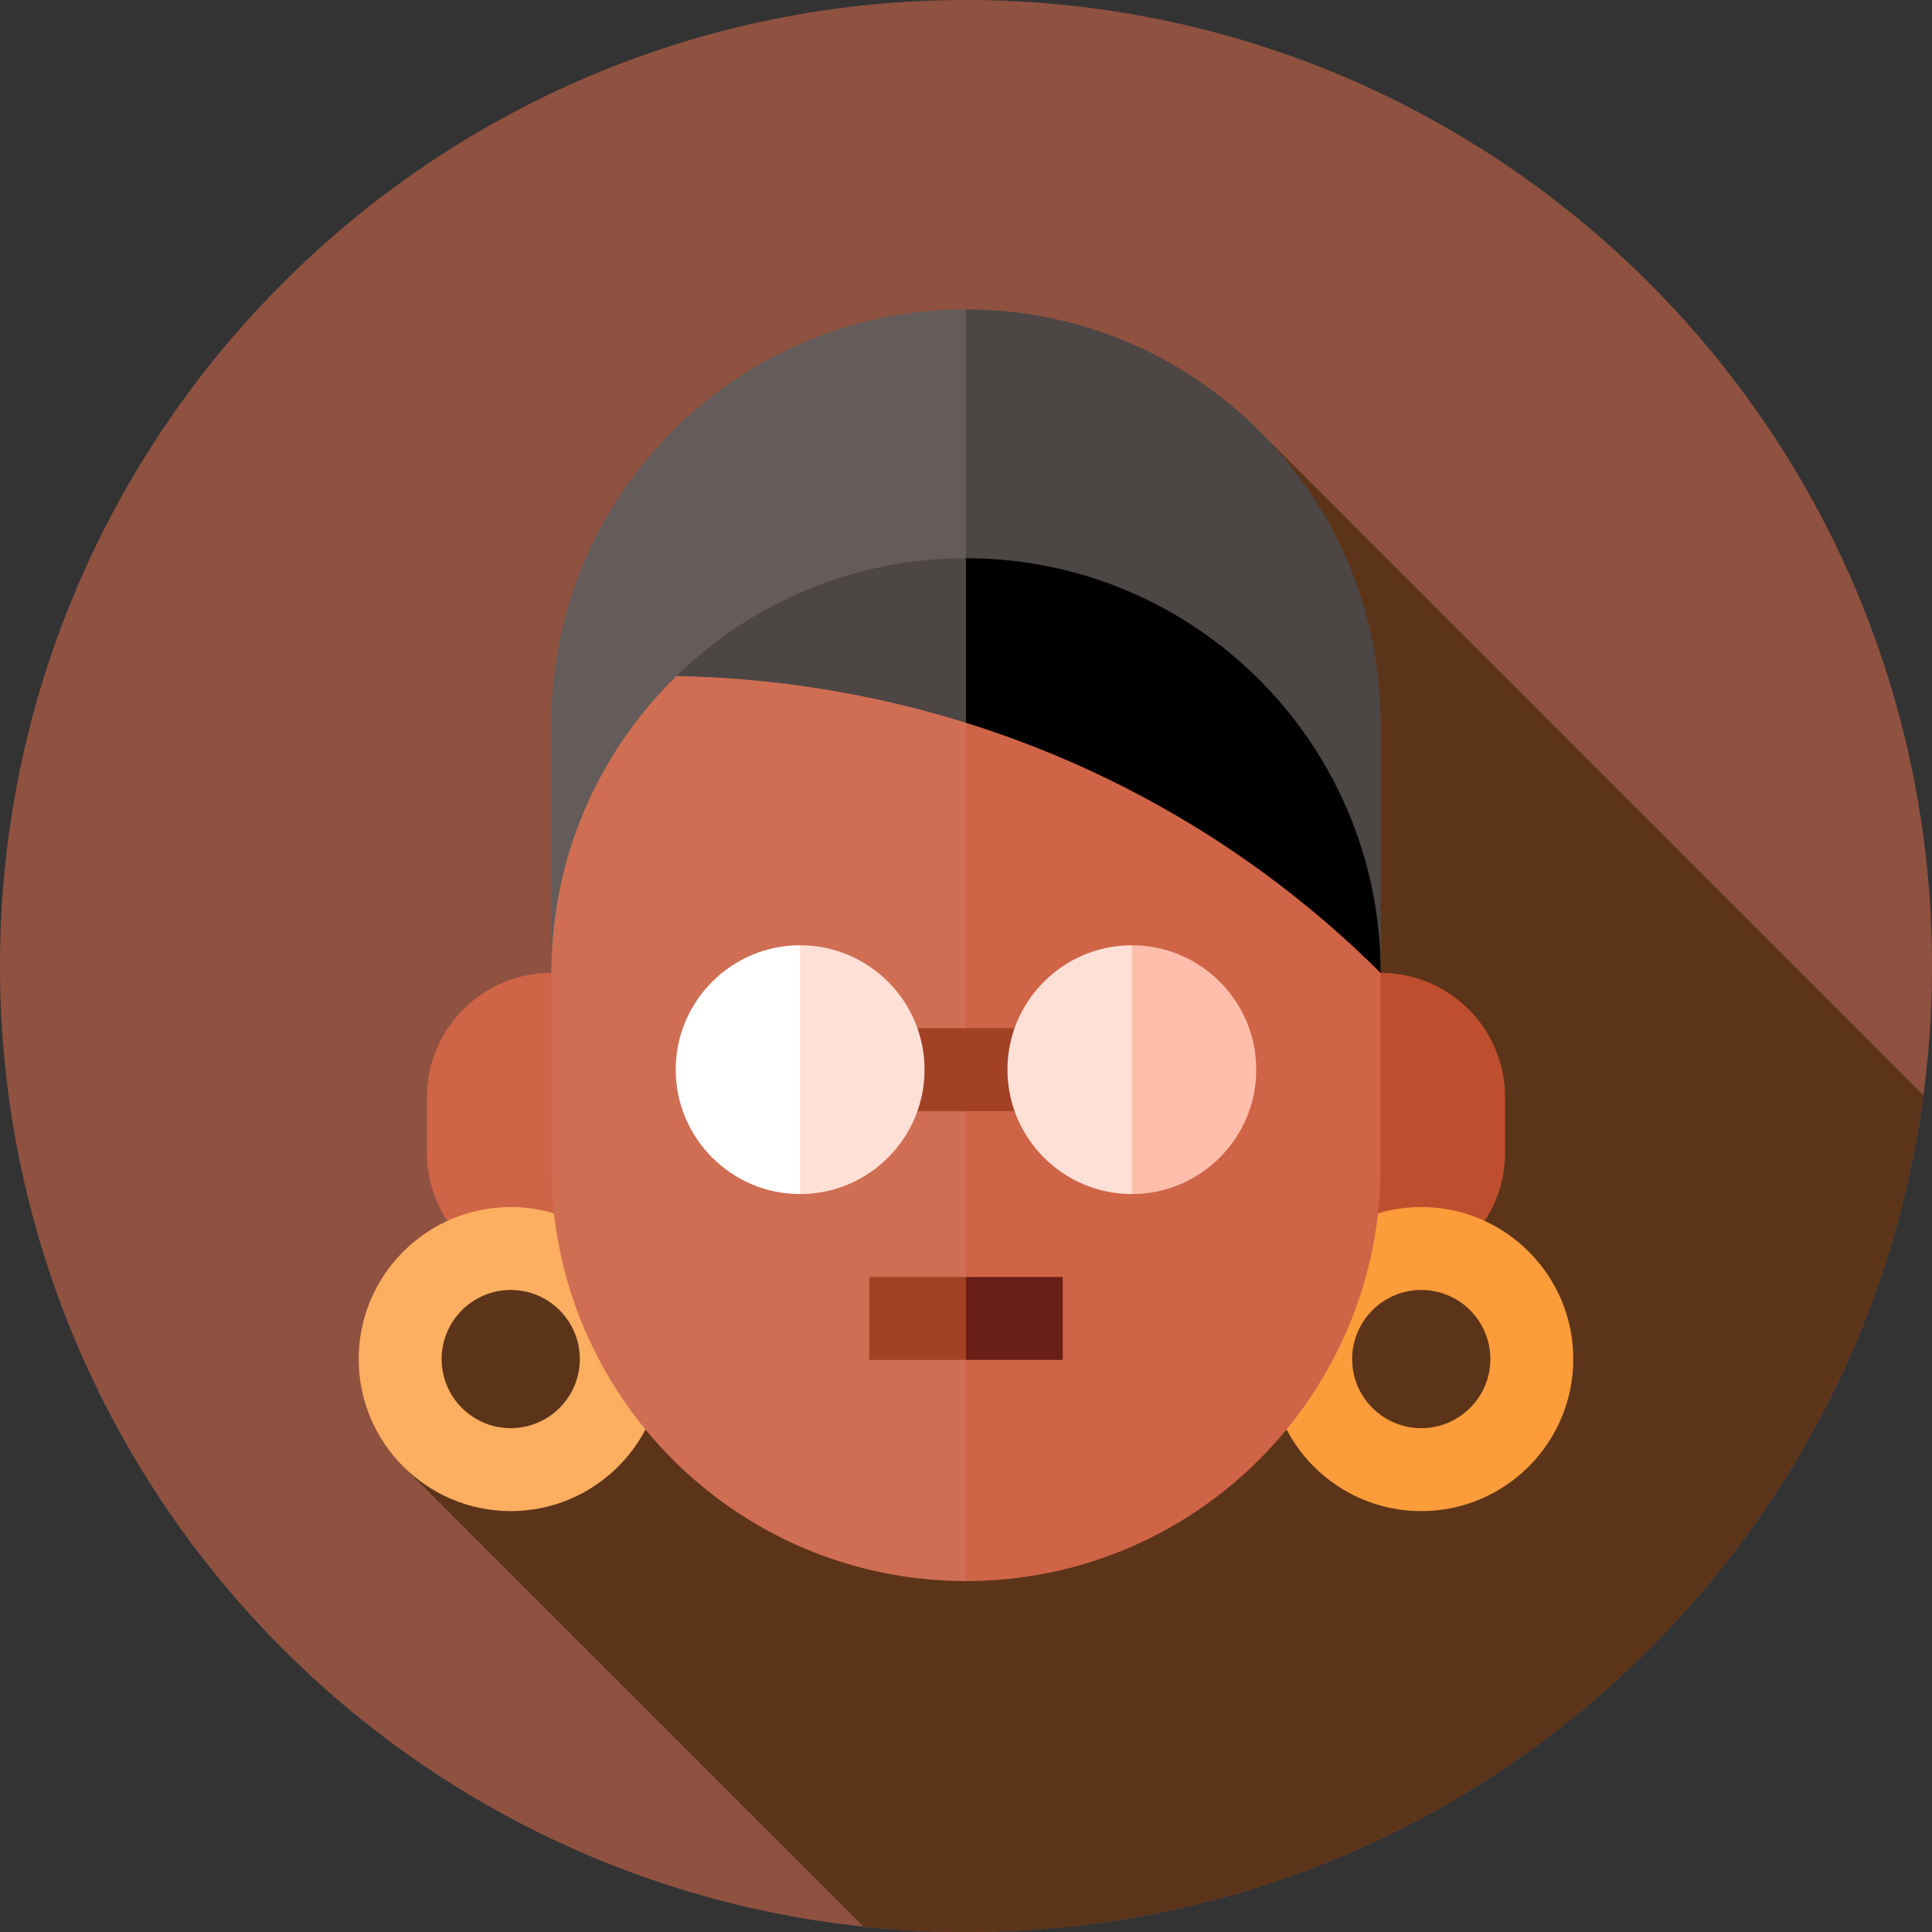 <svg height="512pt" viewBox="0 0 512 512" width="512pt" xmlns="http://www.w3.org/2000/svg"><rect x="0" y="0" width="512" height="512" fill="#333333" stroke="none"/><path d="m512 256c0 141.387-114.613 256-256 256s-256-114.613-256-256 114.613-256 256-256 256 114.613 256 256zm0 0" fill="#8f5240"/><path d="m509.719 290.215-175.52-175.523-204.867 187.977-21.949 86.469 121.43 121.426c8.934.945 18.004 1.438 27.188 1.438 129.781 0 236.992-96.582 253.719-221.785zm0 0" fill="#5c3419"/><path d="m365.891 257.824h-30.273v80.59h30.273c18.207 0 32.969-14.762 32.969-32.969v-14.652c0-18.207-14.762-32.969-32.969-32.969zm0 0" fill="#bf4e2e"/><path d="m146.109 257.824c-18.207 0-32.969 14.762-32.969 32.969v14.652c0 18.207 14.762 32.965 32.969 32.965h22.945v-80.586zm0 0" fill="#cf6446"/><path d="m135.352 400.461c-22.219 0-40.293-18.074-40.293-40.293s18.074-40.293 40.293-40.293c22.215 0 40.293 18.074 40.293 40.293s-18.078 40.293-40.293 40.293zm0-58.609c-10.102 0-18.316 8.215-18.316 18.316 0 10.098 8.215 18.312 18.316 18.312 10.098 0 18.312-8.215 18.312-18.312 0-10.102-8.215-18.316-18.312-18.316zm0 0" fill="#fcaf60"/><path d="m336.355 360.168c0-22.219 18.078-40.293 40.293-40.293 22.219 0 40.293 18.074 40.293 40.293s-18.074 40.293-40.293 40.293c-22.215 0-40.293-18.074-40.293-40.293zm21.98 0c0 10.098 8.215 18.312 18.312 18.312 10.102 0 18.316-8.215 18.316-18.312 0-10.102-8.215-18.316-18.316-18.316-10.098 0-18.312 8.215-18.312 18.316zm0 0" fill="#fc9c3a"/><path d="m365.891 191.891v65.934h-146.52l36.629-175.824c60.688 0 109.891 49.203 109.891 109.891zm0 0" fill="#4c4645"/><path d="m146.109 191.891v65.934h109.891v-175.824c-60.688 0-109.891 49.203-109.891 109.891zm0 0" fill="#635c5a"/><path d="m365.891 257.824v51.285c0 60.688-49.203 109.891-109.891 109.891l-21.977-256.758c40.176 12.535 100.008 63.898 131.867 95.582zm0 0" fill="#cf6446"/><path d="m256 169.57v249.43c-60.688 0-109.891-49.203-109.891-109.891v-51.285c0-30.832 12.703-58.703 33.156-78.66zm0 0" fill="#cf6e53"/><path d="m256 147.934c60.688 0 109.891 49.203 109.891 109.891-31.859-31.684-69.715-53.742-109.891-66.277l-14.652-21.805zm0 0"/><path d="m256 147.934v43.613c-24.977-7.801-50.844-11.926-76.734-12.383 19.805-19.324 46.879-31.23 76.734-31.23zm0 0" fill="#4c4645"/><path d="m237.684 272.48h36.633v21.98h-36.633zm0 0" fill="#a34124"/><path d="m212.043 250.504-14.652 32.969 14.652 32.965c18.18 0 32.969-14.789 32.969-32.965 0-18.18-14.789-32.969-32.969-32.969zm0 0" fill="#ffe0d6"/><path d="m179.074 283.473c0 18.176 14.789 32.965 32.969 32.965v-65.934c-18.18 0-32.969 14.789-32.969 32.969zm0 0" fill="#fff"/><path d="m299.957 250.504-14.652 32.969 14.652 32.965c18.18 0 32.969-14.789 32.969-32.965 0-18.18-14.789-32.969-32.969-32.969zm0 0" fill="#ffbeab"/><path d="m266.988 283.473c0 18.176 14.789 32.965 32.969 32.965v-65.934c-18.18 0-32.969 14.789-32.969 32.969zm0 0" fill="#ffe0d6"/><path d="m281.641 338.418v21.977h-25.641l-7.324-10.988 7.324-10.988zm0 0" fill="#691e17"/><path d="m230.359 338.418h25.641v21.977h-25.641zm0 0" fill="#a34124"/></svg>